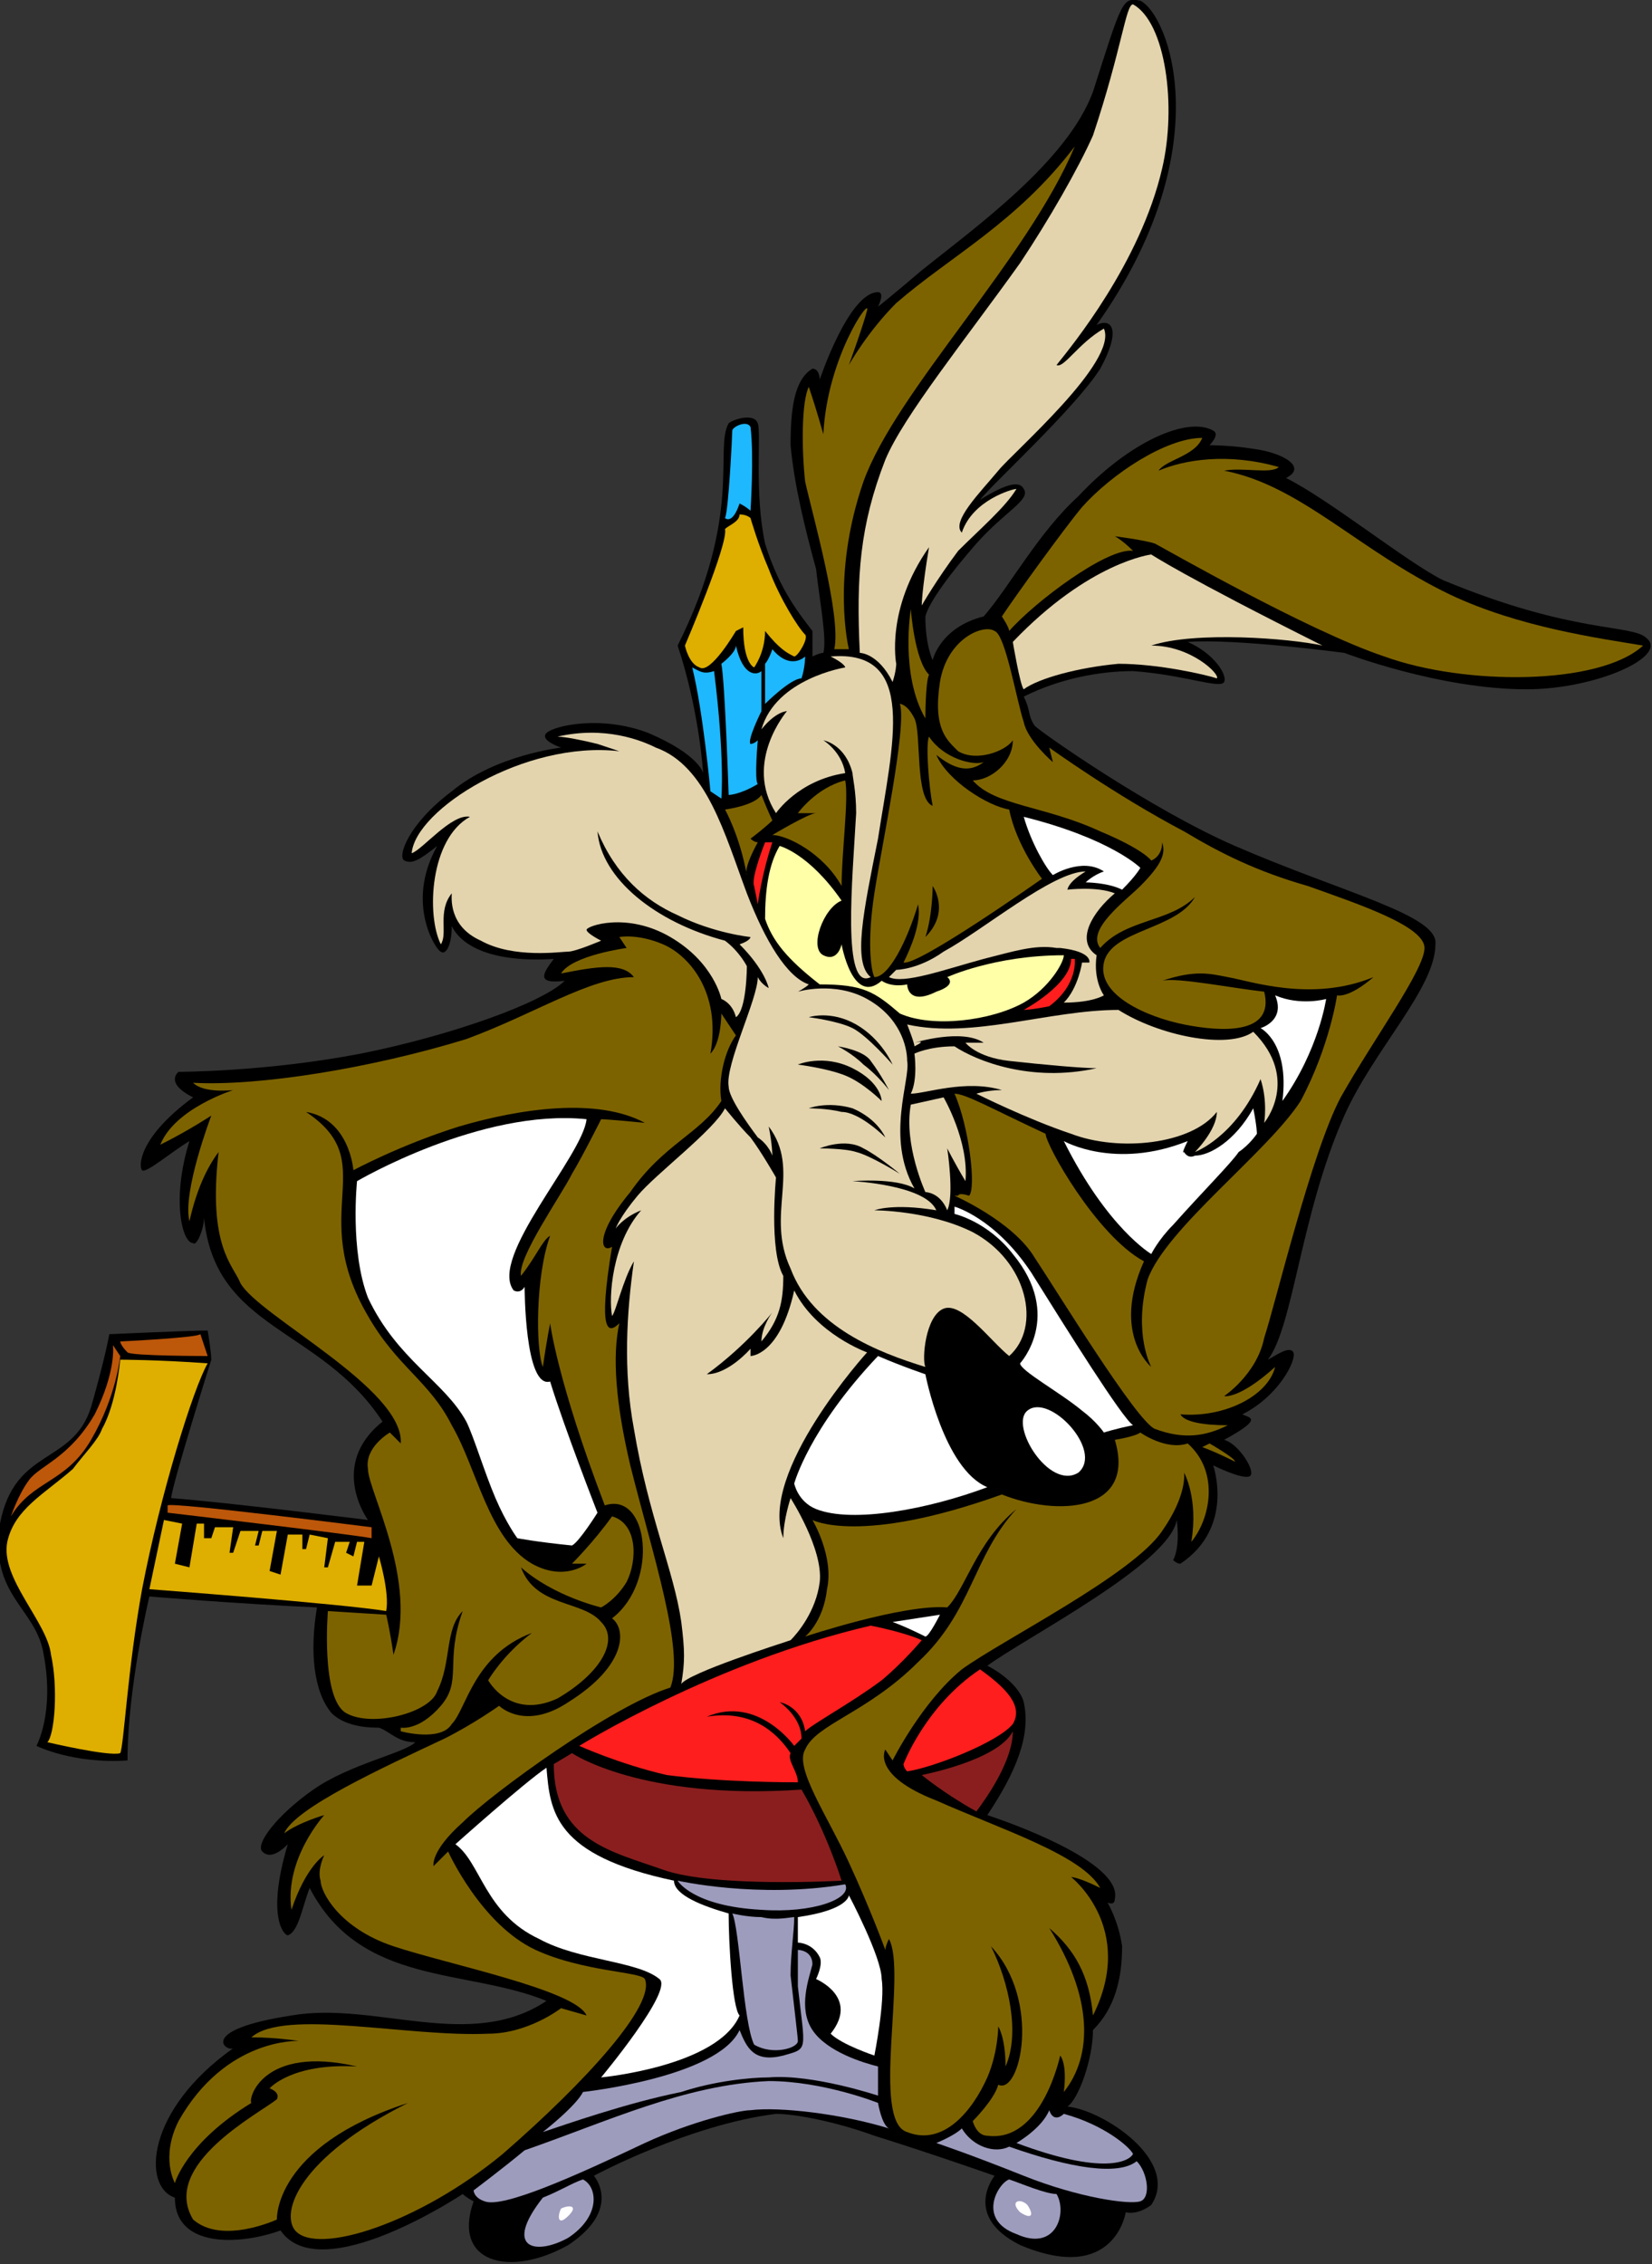 <?xml version="1.0" encoding="UTF-8" standalone="no"?>
<svg
   xmlns:dc="http://purl.org/dc/elements/1.1/"
   xmlns:cc="http://creativecommons.org/ns#"
   xmlns:rdf="http://www.w3.org/1999/02/22-rdf-syntax-ns#"
   xmlns:svg="http://www.w3.org/2000/svg"
   xmlns="http://www.w3.org/2000/svg"
   viewBox="0 0 453.333 621.333"
   height="621.333"
   width="453.333"
   xml:space="preserve"
   id="svg2"
   version="1.1"><rect x="0" y="0" width="453.333" height="621.333" fill="#333333" stroke="none"/><defs
     id="defs6" /><g
     transform="matrix(1.333,0,0,-1.333,0,621.333)"
     id="g10"><g
       transform="scale(0.1)"
       id="g12"><path
         id="path14"
         style="fill:#000000;fill-opacity:1;fill-rule:nonzero;stroke:none"
         d="m 1447.5,3069.73 c 0,0 -7.5,127.5 -52.5,262.5 135,270 75,405 105,457.5 7.5,7.5 52.5,22.5 60,0 7.5,-22.5 -7.5,-142.5 15,-247.5 30,-97.5 75,-150 97.5,-180 0,-37.5 0,-52.5 0,-52.5 0,0 15,7.5 22.5,7.5 7.5,30 -7.5,105 -15,172.5 -22.5,82.5 -45,172.5 -52.5,255 0,75 7.5,135 45,157.5 15,0 15,-22.5 15,-22.5 0,0 60,180 120,180 15,0 0,-30 0,-30 0,0 37.5,30 90,75 112.5,90 300,225 352.5,367.5 60,187.5 60,195 97.5,187.5 60,-30 165,-307.5 -90,-667.5 30,15 52.5,-7.5 7.5,-90 -52.5,-82.5 -225,-240 -247.5,-270 60,37.5 82.5,37.5 90,22.5 15,-22.5 -37.5,-45 -97.5,-112.5 -52.5,-60 -97.5,-120 -105,-150 0,-60 15,-90 15,-90 0,0 15,67.5 105,90 52.5,60 112.5,172.5 195,247.5 105,112.5 225,165 277.5,135 15,-7.5 -7.5,-30 -7.5,-30 0,0 45,0 90,-7.5 60,-7.5 112.5,-37.5 67.5,-60 90,-45 247.5,-172.5 322.5,-210 270,-112.5 390,-90 420,-120 45,-37.5 -105,-105 -247.5,-105 -180,0 -375,75 -375,75 0,0 -225,30 -322.5,22.5 52.5,-22.5 82.5,-67.5 75,-82.5 -7.5,-15 -82.5,15 -187.5,22.5 -67.5,0 -150,-15 -225,-52.5 15,-30 7.5,-37.5 22.5,-60 15,-15 240,-172.5 412.5,-247.5 225,-97.5 420,-142.5 412.5,-202.5 0,-90 -127.5,-217.5 -187.5,-352.5 -90,-202.5 -105,-435 -157.5,-502.5 15,7.5 45,30 52.5,15 7.5,-15 -30,-90 -105,-127.5 15,-7.5 45,-7.5 -37.5,-52.5 30,-7.5 67.5,-67.5 52.5,-75 -15,-7.5 -75,22.5 -75,22.5 0,0 45,-127.5 -67.5,-202.5 -7.5,0 -15,7.5 -15,7.5 0,0 15,22.5 7.5,82.5 -15,-90 -307.5,-240 -390,-300 30,-15 67.5,-45 75,-75 15,-67.5 -15,-142.5 -75,-232.5 90,-30 277.5,-105 262.5,-172.5 0,-15 -15,-7.5 -15,-7.5 0,0 22.5,-37.5 30,-90 0,-67.5 -15,-127.5 -60,-172.5 0,-60 -30,-142.5 -52.5,-157.5 75,-7.5 232.5,-112.5 172.5,-202.5 -30,-22.5 -52.5,-15 -52.5,-15 0,0 -22.5,-150 -217.5,-67.499 -120,60 -52.5,142.5 -52.5,142.5 0,0 -127.5,45 -247.5,82.5 -82.5,30 -165,45 -202.5,45 -180,-22.5 -375,-127.5 -375,-127.5 0,0 60,-67.5 -52.5,-142.5 -120,-67.5 -240,-37.5 -195,89.999 -15,7.5 -22.5,15 -22.5,15 0,0 -292.5,-195 -375,-74.999 -82.5,-30 -217.5,-37.5 -217.5,67.499 -67.5,22.5 -60,180 120,307.5 -15,-7.5 -75,37.5 120,67.5 172.5,30 367.5,-75 525,30 -165,67.5 -382.5,30 -487.5,232.5 -15,-37.5 -22.5,-90 -45,-97.5 -7.5,0 -45,37.5 0,187.5 -30,-30 -45,-22.5 -52.5,-15 -15,15 30,75 105,127.5 75,52.5 187.5,75 210,97.5 -37.5,0 -52.5,22.5 -75,30 -15,0 -67.5,0 -97.5,30 -37.5,45 -45,127.5 -30,217.5 -165,7.5 -345,22.5 -345,22.5 0,0 -45,-187.5 -45,-337.5 -112.5,-7.5 -187.5,30 -187.5,30 0,0 37.5,67.5 15,187.5 -15,97.5 -112.5,120 -90,270 30,157.5 150,120 187.5,240 30,105 37.5,150 37.5,150 0,0 165,7.5 202.5,7.5 7.5,-45 7.5,-60 7.5,-60 0,0 -82.5,-262.5 -82.5,-285 105,-7.5 405,-45 405,-45 0,0 -82.5,112.5 30,202.5 -127.5,195 -345,187.5 -367.5,420 0,-22.5 -15,-60 -22.5,-52.5 -22.5,0 -45,90 -7.5,210 -37.5,-22.5 -90,-67.5 -97.5,-60 -7.5,7.5 -7.5,67.5 105,150 -60,30 -30,52.5 -30,52.5 0,0 180,0 375,37.5 187.5,37.5 375,105 420,150 -60,-7.5 -45,15 -22.5,45 -120,-7.5 -187.5,22.5 -210,67.5 0,-45 -15,-60 -22.5,-52.5 -7.5,0 -75,97.5 -7.5,217.5 -37.5,-30 -52.5,-37.5 -67.5,-30 -15,7.5 7.5,75 97.5,142.5 90,75 225,90 225,90 0,0 -45,15 -30,30 15,15 112.5,37.5 210,0 105,-45 112.5,-82.5 112.5,-82.5" /><path
         id="path16"
         style="fill:#ffffff;fill-opacity:1;fill-rule:nonzero;stroke:none"
         d="m 735,2229.73 c 0,0 255,150 472.5,127.5 -7.5,-75 -202.5,-285 -150,-352.5 15,-7.5 22.5,7.5 22.5,7.5 0,0 0,-210 52.5,-195 30,-97.5 97.5,-270 97.5,-270 0,0 -37.5,-60 -52.5,-67.5 -75,7.5 -112.5,15 -112.5,15 0,0 -22.5,30 -45,82.5 -22.5,52.5 -45,127.5 -60,157.5 -45,82.5 -142.5,127.5 -202.5,255 -37.5,97.5 -22.5,240 -22.5,240" /><path
         id="path18"
         style="fill:#ffffff;fill-opacity:1;fill-rule:nonzero;stroke:none"
         d="m 1635,1607.23 c 0,0 30,112.5 172.5,262.5 52.5,-22.5 97.5,-37.5 97.5,-37.5 0,0 37.5,-195 127.5,-232.5 -120,-45 -277.5,-75 -352.5,-45 -37.5,15 -45,52.5 -45,52.5" /><path
         id="path20"
         style="fill:#ffffff;fill-opacity:1;fill-rule:nonzero;stroke:none"
         d="m 2100,1854.73 c 0,0 90,97.5 -15,225 -52.5,67.5 -120,82.5 -120,82.5 v 15 c 0,0 82.5,-22.5 157.5,-135 75,-120 187.5,-300 210,-315 -37.5,-7.5 -60,-15 -60,-15 0,0 -15,22.5 -45,45 -45,37.5 -127.5,82.5 -127.5,97.5" /><path
         id="path22"
         style="fill:#ffffff;fill-opacity:1;fill-rule:nonzero;stroke:none"
         d="m 2190,2312.23 c 0,0 105,-60 255,0 -15,-30 -7.5,-22.5 -7.5,-22.5 0,0 7.5,-15 22.5,-7.5 30,0 82.5,30 120,97.5 7.5,-37.5 7.5,-52.5 7.5,-52.5 0,0 -15,-22.5 -37.5,-37.5 -15,-22.5 -75,-82.5 -135,-150 -30,-30 -45,-60 -45,-60 0,0 -90,52.5 -180,232.5" /><path
         id="path24"
         style="fill:#ffffff;fill-opacity:1;fill-rule:nonzero;stroke:none"
         d="m 2595,2544.73 c 0,0 52.5,15 30,67.5 52.5,-22.5 105,-7.5 105,-7.5 0,0 -15,-105 -90,-210 15,120 -45,150 -45,150" /><path
         id="path26"
         style="fill:#ffffff;fill-opacity:1;fill-rule:nonzero;stroke:none"
         d="m 2167.5,2859.73 c 0,0 60,37.5 105,7.5 -22.5,-7.5 -37.5,-22.5 -37.5,-22.5 0,0 45,0 75,-15 30,30 37.5,45 37.5,45 0,0 -60,60 -240,105 15,-52.5 45,-105 60,-120" /><path
         id="path28"
         style="fill:#ffffff;fill-opacity:1;fill-rule:nonzero;stroke:none"
         d="m 937.5,864.73 c 0,0 142.5,127.5 187.5,157.5 7.5,-90 15,-180 262.5,-232.5 0,-30 60,-52.5 112.5,-67.5 0,-60 7.5,-195 22.5,-210 -45,-105 -285,-127.5 -285,-127.5 0,0 150,180 120,202.5 -45,37.5 -165,37.5 -247.5,82.5 -112.5,52.5 -120,157.5 -172.5,195" /><path
         id="path30"
         style="fill:#ffffff;fill-opacity:1;fill-rule:nonzero;stroke:none"
         d="m 1642.5,714.73 v -52.5 c 0,0 30,0 45,-30 7.5,-15 -7.5,-45 -7.5,-45 0,0 90,-37.5 30,-112.5 22.5,-22.5 90,-45 90,-45 0,0 22.5,112.5 15,157.5 0,45 -67.5,172.5 -67.5,172.5 0,0 0,-30 -105,-45" /><path
         id="path32"
         style="fill:#ffffff;fill-opacity:1;fill-rule:nonzero;stroke:none"
         d="m 1837.5,1322.23 97.5,15 c 0,0 -22.5,-45 -30,-45 -45,22.5 -67.5,30 -67.5,30" /><path
         id="path34"
         style="fill:#7d6300;fill-opacity:1;fill-rule:nonzero;stroke:none"
         d="m 1717.5,3324.73 h 15 c 7.5,0 15,0 15,0 0,0 -37.5,150 30,345 67.5,187.5 337.5,457.5 435,690 -120,-157.5 -255,-225 -367.5,-322.5 -60,-60 -97.5,-127.5 -97.5,-127.5 0,0 30,82.5 37.5,112.5 7.5,30 -82.5,-97.5 -90,-255 -15,52.5 -22.5,75 -30,97.5 -15,-30 -15,-127.5 -7.5,-195 15,-67.5 75,-277.5 60,-345" /><path
         id="path36"
         style="fill:#7d6300;fill-opacity:1;fill-rule:nonzero;stroke:none"
         d="m 2062.5,3392.23 c 0,0 15,-22.5 15,-30 52.5,60 202.5,172.5 255,165 -22.5,22.5 -37.5,30 -37.5,30 0,0 60,-7.5 82.5,-15 15,-7.5 315,-180 472.5,-232.5 165,-60 442.5,-60 532.5,22.5 -90,15 -255,37.5 -397.5,105 -187.5,90 -307.5,225 -465,255 37.5,7.5 97.5,-7.5 112.5,7.5 -105,30 -195,15 -247.5,-7.5 15,22.5 75,30 90,67.5 -75,0 -187.5,-75 -247.5,-142.5 -37.5,-45 -135,-180 -165,-225" /><path
         id="path38"
         style="fill:#7d6300;fill-opacity:1;fill-rule:nonzero;stroke:none"
         d="m 1905,3182.23 c 0,0 0,75 7.5,90 -30,30 -37.5,135 -37.5,135 0,0 -22.5,-135 30,-225" /><path
         id="path40"
         style="fill:#7d6300;fill-opacity:1;fill-rule:nonzero;stroke:none"
         d="m 1492.5,2994.73 c 0,0 60,7.5 75,30 15,-37.5 22.5,-52.5 22.5,-52.5 0,0 -15,-15 -45,-37.5 7.5,-7.5 15,-7.5 15,-7.5 0,0 -30,-52.5 -22.5,-67.5 -15,82.5 -45,135 -45,135" /><path
         id="path42"
         style="fill:#7d6300;fill-opacity:1;fill-rule:nonzero;stroke:none"
         d="m 1590,2942.23 c 0,0 75,45 90,45 -22.5,0 -37.5,0 -37.5,0 0,0 37.5,52.5 97.5,67.5 7.5,-37.5 -7.5,-150 -7.5,-217.5 -37.5,67.5 -112.5,105 -142.5,105" /><path
         id="path44"
         style="fill:#7d6300;fill-opacity:1;fill-rule:nonzero;stroke:none"
         d="m 1852.5,3212.23 c 0,0 15,0 30,-30 15,-30 0,-165 37.5,-180 -7.5,37.5 -15,127.5 -7.5,142.5 30,-45 90,-60 112.5,-52.5 -30,-22.5 -60,-15 -97.5,15 22.5,-52.5 105,-105 150,-112.5 15,-75 67.5,-142.5 67.5,-142.5 0,0 -255,-180 -285,-172.5 15,30 37.5,82.5 30,120 -22.5,-75 -60,-150 -90,-150 -7.5,15 -15,75 0,172.5 15,97.5 67.5,345 52.5,390" /><path
         id="path46"
         style="fill:#000000;fill-opacity:1;fill-rule:nonzero;stroke:none"
         d="m 1920,2837.23 c 0,0 0,-60 -15,-105 52.5,52.5 15,105 15,105" /><path
         id="path48"
         style="fill:#7d6300;fill-opacity:1;fill-rule:nonzero;stroke:none"
         d="m 1972.5,3114.73 c 37.5,-22.5 97.5,0 112.5,22.5 0,-45 -45,-82.5 -82.5,-82.5 45,-52.5 150,-52.5 262.5,-105 90,-37.5 105,-60 105,-60 0,0 22.5,7.5 22.5,37.5 7.5,-22.5 0,-45 -45,-90 -30,-30 -112.5,-90 -82.5,-127.5 52.5,60 142.5,52.5 195,105 -37.5,-67.5 -172.5,-67.5 -187.5,-135 -15,-67.5 90,-112.5 165,-127.5 75,-15 187.5,-22.5 165,67.5 -67.5,7.5 -180,30 -210,22.5 67.5,22.5 97.5,15 135,7.5 45,-7.5 172.5,-52.5 300,0 -52.5,-45 -75,-37.5 -75,-37.5 0,0 -15,-105 -75,-217.5 -67.5,-105 -277.5,-262.5 -315,-367.5 -30,-112.5 7.5,-180 7.5,-180 0,0 -82.5,67.5 -15,217.5 -97.5,52.5 -202.5,240 -202.5,262.5 -112.5,52.5 -165,82.5 -187.5,82.5 30,-67.5 45,-195 30,-210 -22.5,7.5 -22.5,0 -22.5,0 h -7.5 c 0,0 120,-52.5 165,-127.5 45,-67.5 210,-337.5 247.5,-352.5 60,-22.5 105,-15 150,7.5 -52.5,0 -90,7.5 -97.5,22.5 90,-7.5 180,37.5 195,97.5 -75,-67.5 -105,-60 -105,-60 0,0 67.5,45 82.5,120 22.5,67.5 97.5,382.5 157.5,495 67.5,120 172.5,262.5 172.5,307.5 0,45 -135,90 -240,127.5 -105,30 -180,67.5 -255,112.5 -142.5,75 -277.5,172.5 -277.5,172.5 l 7.5,-30 c 0,0 -52.5,45 -60,82.5 -15,45 -37.5,180 -60,187.5 -22.5,15 -97.5,-15 -112.5,-105 -15,-97.5 15,-120 37.5,-142.5" /><path
         id="path50"
         style="fill:#7d6300;fill-opacity:1;fill-rule:nonzero;stroke:none"
         d="m 1672.5,1532.23 c 0,0 97.5,-52.5 390,52.5 112.5,-45 277.5,-37.5 232.5,112.5 45,7.5 52.5,15 52.5,15 0,0 52.5,-37.5 97.5,-22.5 67.5,-60 45,-157.5 7.5,-202.5 15,90 -15,142.5 -15,142.5 0,0 7.5,-45 -45,-120 -60,-90 -330,-225 -412.5,-285 -82.5,-67.5 -142.5,-187.5 -142.5,-187.5 l -15,22.5 c 0,0 -30,-52.5 105,-105 135,-60 300,-112.5 337.5,-180 -45,22.5 -60,22.5 -60,22.5 0,0 135,-105 45,-285 -7.5,82.5 -37.5,135 -90,180 90,-142.5 90,-262.5 30,-337.5 7.5,60 -7.5,75 -7.5,75 0,0 -37.5,-180 -150,-165 -22.5,0 -30,30 -30,30 0,0 45,45 52.5,75 45,-22.5 90,172.5 -15,285 37.5,-75 60,-180 30,-247.5 0,60 -15,82.5 -15,82.5 0,0 0,-52.5 -22.5,-105 -30,-67.5 -90,-142.5 -165,-112.5 -75,22.5 0,330 -37.5,397.5 -7.5,-15 -7.5,-22.5 -7.5,-22.5 0,0 -30,82.5 -75,180 -45,97.5 -112.5,195 -90,232.5 22.5,52.5 127.5,75 232.5,180 112.5,105 112.5,217.5 202.5,315 -82.5,-67.5 -105,-165 -142.5,-202.5 -90,7.5 -292.5,-60 -292.5,-60 0,0 37.5,30 45,97.5 15,67.5 -30,142.5 -30,142.5" /><path
         id="path52"
         style="fill:#7d6300;fill-opacity:1;fill-rule:nonzero;stroke:none"
         d="m 2475,1682.23 15,7.5 c 0,0 52.5,-30 52.5,-37.5 -45,22.5 -67.5,30 -67.5,30" /><path
         id="path54"
         style="fill:#7d6300;fill-opacity:1;fill-rule:nonzero;stroke:none"
         d="m 825,1097.23 c 0,0 82.5,-22.5 105,15 30,30 45,142.5 165,187.5 -60,-45 -90,-97.5 -90,-97.5 0,0 45,-82.5 142.5,-37.5 90,52.5 127.5,120 90,157.5 -37.5,45 -135,30 -165,112.5 67.5,-60 165,-82.5 165,-82.5 0,0 30,15 52.5,52.5 22.5,45 22.5,120 -30,135 -37.5,-52.5 -82.5,-97.5 -82.5,-97.5 h 30 c 0,0 -45,-37.5 -112.5,0 -90,52.5 -112.5,195 -165,285 -45,90 -112.5,120 -172.5,225 -127.5,217.5 30,315 -127.5,420 90,-15 97.5,-120 97.5,-120 0,0 97.5,52.5 217.5,90 127.5,37.5 285,60 382.5,7.5 -75,7.5 -90,7.5 -90,7.5 0,0 -37.5,-75 -60,-112.5 -22.5,-45 -112.5,-172.5 -105,-210 30,37.5 45,75 60,82.5 -30,-82.5 -30,-232.5 -15,-270 7.5,52.5 15,90 15,90 0,0 15,-120 112.5,-375 90,30 112.5,-157.5 15,-232.5 30,-22.5 30,-97.5 -90,-172.5 -90,-60 -142.5,-7.5 -142.5,-7.5 0,0 -52.5,-37.5 -112.5,-67.5 -127.5,-60 -307.5,-142.5 -330,-195 30,22.5 82.5,37.5 82.5,37.5 0,0 -82.5,-90 -67.5,-195 30,90 67.5,112.5 67.5,112.5 0,0 -15,-30 -7.5,-52.5 0,-22.5 37.5,-97.5 150,-135 112.5,-37.5 375,-90 397.5,-142.5 -52.5,15 -52.5,15 -52.5,15 0,0 -67.5,-52.5 -150,-52.5 -165,-7.5 -420,52.5 -487.5,-7.5 52.5,0 97.5,-7.5 97.5,-7.5 0,0 -150,7.5 -247.5,-165 -37.5,-75 -7.5,-127.5 -7.5,-127.5 0,0 22.5,82.5 157.5,165 -7.5,7.5 22.5,120 217.5,75 -135,7.5 -180,-45 -180,-45 0,0 22.5,-7.5 15,-22.5 -37.5,-30 -240,-135 -172.5,-247.5 60,-52.5 172.5,0 172.5,0 0,0 -7.5,150 270,240 -225,-112.5 -262.5,-225 -232.5,-262.5 45,-52.5 255,15 427.5,157.5 172.5,150 315,307.5 292.5,360 -7.5,15 -127.5,15 -225,60 -112.5,52.5 -180,202.5 -180,202.5 l -30,-30 c 0,0 -7.5,30 60,90 60,60 307.5,240 427.5,277.5 30,75 -37.5,277.5 -82.5,457.5 -30,127.5 -37.5,225 -22.5,292.5 -22.5,-22.5 -45,-22.5 -15,157.5 -22.5,-15 -37.5,22.5 37.5,112.5 67.5,97.5 142.5,120 187.5,187.5 -7.5,45 7.5,105 30,135 -15,22.5 -30,45 -30,45 0,0 0,-60 -22.5,-82.5 22.5,127.5 -45,202.5 -97.5,225 -52.5,22.5 -90,15 -90,15 l 15,-22.5 c 0,0 -112.5,-15 -135,-52.5 75,15 127.5,22.5 150,-7.5 -90,0 -202.5,-75 -345,-127.5 -195,-60 -427.5,-97.5 -562.5,-90 22.5,-22.5 82.5,-15 82.5,-15 0,0 -120,-37.5 -150,-112.5 60,30 105,60 105,60 0,0 -60,-157.5 -45,-217.5 15,67.5 37.5,112.5 60,142.5 -22.5,-195 30,-232.5 45,-270 37.5,-67.5 337.5,-217.5 330,-330 -15,15 -22.5,22.5 -22.5,22.5 0,0 -52.5,-30 -45,-75 0,-45 105,-232.5 52.5,-382.5 -7.5,52.5 -15,82.5 -15,82.5 l -120,7.5 c 0,0 -15,-180 37.5,-210 52.5,-30 172.5,0 187.5,45 30,60 15,127.5 52.5,165 -37.5,-105 0,-142.5 -45,-195 -45,-52.5 -82.5,-45 -82.5,-45 v -7.5" /><path
         id="path56"
         style="fill:#e3d4ae;fill-opacity:1;fill-rule:nonzero;stroke:none"
         d="m 1597.5,2987.23 c 0,0 45,67.5 142.5,82.5 -7.5,45 -45,67.5 -45,67.5 0,0 45,-7.5 60,-67.5 0,-7.5 7.5,-37.5 7.5,-82.5 -7.5,-135 -30,-367.5 30,-337.5 -37.5,30 -15,135 15,285 30,195 82.5,390 -97.5,375 30,-15 30,-22.5 30,-22.5 0,0 -142.5,-22.5 -172.5,-127.5 30,37.5 52.5,37.5 52.5,37.5 0,0 -90,-105 -22.5,-210" /><path
         id="path58"
         style="fill:#e3d4ae;fill-opacity:1;fill-rule:nonzero;stroke:none"
         d="m 1830,2649.73 15,15 c 0,0 45,0 97.5,37.5 82.5,45 225,165 292.5,165 -37.5,-22.5 -37.5,-37.5 -37.5,-37.5 0,0 60,7.5 97.5,-7.5 -45,-37.5 -82.5,-97.5 -37.5,-127.5 -7.5,-52.5 15,-82.5 15,-82.5 0,0 -22.5,-15 -82.5,-15 30,30 37.5,82.5 37.5,82.5 h 15 c 0,0 7.5,22.5 -60,30 0,0 0,0 -7.5,0 -45,7.5 -90,-7.5 -150,-22.5 -82.5,-22.5 -165,-52.5 -195,-37.5" /><path
         id="path60"
         style="fill:#e3d4ae;fill-opacity:1;fill-rule:nonzero;stroke:none"
         d="m 1275,3114.73 c 0,0 -22.5,7.5 -45,15 -30,7.5 -67.5,15 -82.5,15 97.5,22.5 172.5,-7.5 202.5,-22.5 105,-37.5 142.5,-180 187.5,-300 37.5,-97.5 82.5,-172.5 127.5,-187.5 -7.5,-7.5 -22.5,-15 -22.5,-15 0,0 75,22.5 142.5,-15 67.5,-37.5 82.5,-97.5 82.5,-127.5 7.5,-37.5 -45,-157.5 15,-262.5 -37.5,22.5 -127.5,15 -127.5,15 0,0 150,-7.5 172.5,-60 -90,15 -127.5,0 -127.5,0 0,0 112.5,0 202.5,-45 112.5,-60 142.5,-195 75,-255 -37.5,30 -97.5,112.5 -135,97.5 -37.5,-15 -45,-105 -37.5,-120 -97.5,30 -232.5,82.5 -277.5,202.5 -52.5,112.5 22.5,202.5 -45,292.5 7.5,-37.5 7.5,-60 7.5,-60 0,0 -7.5,22.5 -30,37.5 -22.5,30 -60,82.5 -60,105 -7.5,45 60,180 60,225 7.5,-15 22.5,-22.5 22.5,-22.5 0,0 -7.5,37.5 -60,90 22.5,7.5 22.5,15 22.5,15 0,0 -75,7.5 -150,45 -67.5,30 -127.5,82.5 -165,172.5 7.5,-97.5 120,-187.5 262.5,-225 30,-22.5 45,-52.5 45,-52.5 0,0 0,-90 -22.5,-105 -7.5,30 -30,37.5 -30,37.5 0,0 -15,75 -105,127.5 -90,52.5 -172.5,22.5 -172.5,15 0,-7.5 30,-22.5 30,-22.5 0,0 -52.5,-22.5 -67.5,-22.5 -15,0 -112.5,-15 -180,22.5 -67.5,30 -60,90 -60,97.5 -30,-37.5 -7.5,-82.5 -22.5,-105 -30,60 -22.5,217.5 60,262.5 -37.5,7.5 -97.5,-67.5 -120,-75 7.5,90 232.5,232.5 427.5,210" /><path
         id="path62"
         style="fill:#e3d4ae;fill-opacity:1;fill-rule:nonzero;stroke:none"
         d="m 1867.5,2552.23 c 0,0 15,-37.5 15,-45 30,15 0,7.5 0,7.5 0,0 97.5,30 142.5,0 -22.5,0 -37.5,0 -37.5,0 0,0 22.5,-30 90,-37.5 67.5,-7.5 150,-15 180,-15 -135,-30 -247.5,15 -292.5,45 -52.5,0 -82.5,-15 -82.5,-15 0,0 7.5,-52.5 -7.5,-82.5 30,0 112.5,30 187.5,7.5 -30,0 -52.5,-7.5 -52.5,-7.5 0,0 105,-52.5 195,-82.5 97.5,-37.5 247.5,-22.5 300,45 0,-37.5 -45,-82.5 -45,-82.5 0,0 82.5,30 135,150 15,-45 7.5,-90 7.5,-90 0,0 75,90 -22.5,187.5 -52.5,-37.5 -195,-7.5 -277.5,45 -142.5,0 -300,-60 -435,-30" /><path
         id="path64"
         style="fill:#e3d4ae;fill-opacity:1;fill-rule:nonzero;stroke:none"
         d="m 1875,2387.23 67.5,15 c 0,0 52.5,-90 45,-172.5 -22.5,37.5 -37.5,67.5 -37.5,67.5 0,0 15,-97.5 0,-127.5 -15,37.5 -45,37.5 -45,37.5 0,0 -45,97.5 -30,180" /><path
         id="path66"
         style="fill:#e3d4ae;fill-opacity:1;fill-rule:nonzero;stroke:none"
         d="m 1492.5,2379.73 c 0,0 30,-37.5 52.5,-60 22.5,-30 52.5,-82.5 52.5,-82.5 0,0 -15,-150 15,-202.5 0,-52.5 -7.5,-90 -45,-135 0,30 22.5,60 22.5,60 0,0 -52.5,-67.5 -135,-127.5 45,0 90,52.5 90,52.5 v -15 c 0,0 60,0 90,135 45,-90 150,-127.5 150,-127.5 0,0 -225,-247.5 -172.5,-382.5 0,37.5 15,82.5 15,82.5 0,0 67.5,-105 60,-172.5 -7.5,-60 -45,-105 -60,-120 -22.5,-7.5 -210,-67.5 -225,-90 7.5,45 7.5,67.5 0,127.5 -15,105 -67.5,217.5 -97.5,397.5 -22.5,120 -15,240 0,345 -22.5,-37.5 -37.5,-105 -45,-112.5 -7.5,37.5 0,150 60,217.5 -37.5,-15 -52.5,-37.5 -52.5,-37.5 0,0 7.5,22.5 45,67.5 37.5,45 157.5,135 180,180" /><path
         id="path68"
         style="fill:#000000;fill-opacity:1;fill-rule:nonzero;stroke:none"
         d="m 1687.5,2297.23 c 0,0 52.5,22.5 90,0 30,-15 75,-52.5 75,-52.5 0,0 -60,37.5 -90,45 -22.5,7.5 -75,7.5 -75,7.5" /><path
         id="path70"
         style="fill:#000000;fill-opacity:1;fill-rule:nonzero;stroke:none"
         d="m 1665,2379.73 c 0,0 37.5,15 90,0 52.5,-22.5 67.5,-60 67.5,-60 0,0 -52.5,52.5 -90,52.5 -30,7.5 -67.5,7.5 -67.5,7.5" /><path
         id="path72"
         style="fill:#000000;fill-opacity:1;fill-rule:nonzero;stroke:none"
         d="m 1642.5,2469.73 c 0,0 52.5,22.5 112.5,-7.5 60,-30 60,-67.5 60,-67.5 0,0 -37.5,37.5 -75,52.5 -37.5,15 -97.5,22.5 -97.5,22.5" /><path
         id="path74"
         style="fill:#000000;fill-opacity:1;fill-rule:nonzero;stroke:none"
         d="m 1725,2507.23 c 0,0 52.5,-7.5 67.5,-30 22.5,-30 37.5,-60 37.5,-60 0,0 -22.5,30 -52.5,52.5 -22.5,22.5 -52.5,37.5 -52.5,37.5" /><path
         id="path76"
         style="fill:#000000;fill-opacity:1;fill-rule:nonzero;stroke:none"
         d="m 1665,2567.23 c 0,0 45,15 97.5,-15 52.5,-30 75,-82.5 75,-82.5 0,0 -52.5,60 -82.5,75 -30,15 -90,22.5 -90,22.5" /><path
         id="path78"
         style="fill:#e3d4ae;fill-opacity:1;fill-rule:nonzero;stroke:none"
         d="m 1770,3317.23 c 0,0 37.5,0 67.5,-60 7.5,22.5 7.5,37.5 7.5,37.5 0,0 -22.5,112.5 67.5,240 -15,-90 -15,-120 -15,-120 0,0 30,52.5 75,112.5 45,45 97.5,90 120,127.5 -7.5,0 -90,-22.5 -112.5,-90 -22.5,22.5 37.5,82.5 75,127.5 30,37.5 247.5,225 217.5,292.5 -52.5,-30 -82.5,-82.5 -97.5,-75 30,37.5 172.5,210 217.5,405 30,127.5 7.5,300 -60,337.5 -15,0 -22.5,-90 -82.5,-270 -30,-67.5 -90,-172.5 -150,-262.5 -112.5,-157.5 -240,-315 -277.5,-405 -52.5,-135 -60,-240 -52.5,-397.5" /><path
         id="path80"
         style="fill:#e3d4ae;fill-opacity:1;fill-rule:nonzero;stroke:none"
         d="m 2085,3339.73 c 0,0 15,-90 22.5,-97.5 30,22.5 112.5,45 195,52.5 82.5,0 180,-22.5 202.5,-30 7.5,7.5 -52.5,67.5 -135,67.5 90,30 285,15 352.5,0 -285,142.5 -352.5,187.5 -352.5,187.5 0,0 -127.5,-15 -285,-180" /><path
         id="path82"
         style="fill:#ffffa8;fill-opacity:1;fill-rule:nonzero;stroke:none"
         d="m 1605,2919.73 c 0,0 60,-15 127.5,-112.5 -37.5,-15 -67.5,-97.5 -37.5,-112.5 30,-15 37.5,22.5 37.5,22.5 0,0 22.5,-127.5 82.5,-75 22.5,-15 52.5,-7.5 52.5,-7.5 0,0 0,-45 60,-15 45,15 22.5,30 22.5,30 0,0 97.5,45 240,45 0,-15 -30,-67.5 -82.5,-97.5 -67.5,-37.5 -187.5,-52.5 -255,-22.5 -52.5,45 -75,60 -165,60 -67.5,52.5 -97.5,90 -112.5,135 0,60 7.5,112.5 30,150" /><path
         id="path84"
         style="fill:#ff1e1e;fill-opacity:1;fill-rule:nonzero;stroke:none"
         d="m 1552.5,2837.23 7.5,-37.5 c 0,0 7.5,60 30,127.5 -15,0 -15,0 -15,0 0,0 -30,-75 -22.5,-90" /><path
         id="path86"
         style="fill:#ff1e1e;fill-opacity:1;fill-rule:nonzero;stroke:none"
         d="m 2205,2687.23 h 7.5 c 0,0 7.5,-52.5 -52.5,-97.5 -37.5,-7.5 -52.5,-7.5 -52.5,-7.5 0,0 97.5,52.5 97.5,105" /><path
         id="path88"
         style="fill:#ff1e1e;fill-opacity:1;fill-rule:nonzero;stroke:none"
         d="m 1192.5,1067.23 c 0,0 277.5,172.5 600,247.5 75,-15 105,-30 105,-30 0,0 -37.5,-45 -82.5,-82.5 -60,-45 -142.5,-90 -157.5,-105 -7.5,52.5 -52.5,60 -52.5,60 0,0 45,-30 45,-75 -15,-15 -15,-15 -15,-15 0,0 -75,105 -180,60 90,15 142.5,-30 172.5,-75 -7.5,-15 15,-37.5 15,-60 -15,0 -157.5,0 -270,15 -97.5,22.5 -180,60 -180,60" /><path
         id="path90"
         style="fill:#ff1e1e;fill-opacity:1;fill-rule:nonzero;stroke:none"
         d="m 1860,1029.73 c 0,0 45,120 157.5,195 52.5,-37.5 90,-75 67.5,-112.5 -30,-37.5 -165,-90 -217.5,-97.5 -7.5,7.5 -7.5,15 -7.5,15" /><path
         id="path92"
         style="fill:#1eb8ff;fill-opacity:1;fill-rule:nonzero;stroke:none"
         d="m 1462.5,3032.23 22.5,-15 c 0,0 7.5,82.5 -15,262.5 -22.5,-7.5 -30,0 -45,7.5 22.5,-90 37.5,-255 37.5,-255" /><path
         id="path94"
         style="fill:#1eb8ff;fill-opacity:1;fill-rule:nonzero;stroke:none"
         d="m 1485,3294.73 c 0,0 30,22.5 30,37.5 15,-67.5 45,-60 52.5,-52.5 0,-52.5 0,-82.5 0,-82.5 0,0 -30,-60 -22.5,-67.5 7.5,0 15,7.5 15,7.5 0,0 -7.5,-82.5 0,-90 -37.5,-22.5 -60,-22.5 -60,-22.5 0,0 -7.5,232.5 -15,270" /><path
         id="path96"
         style="fill:#1eb8ff;fill-opacity:1;fill-rule:nonzero;stroke:none"
         d="m 1575,3212.23 c 0,0 52.5,52.5 75,52.5 7.5,22.5 7.5,45 7.5,45 0,0 -30,-30 -67.5,15 -7.5,-22.5 -15,-30 -15,-30 v -82.5" /><path
         id="path98"
         style="fill:#1eb8ff;fill-opacity:1;fill-rule:nonzero;stroke:none"
         d="m 1492.5,3594.73 c 0,0 15,-15 30,30 15,-7.5 22.5,-15 22.5,-15 0,0 7.5,112.5 0,172.5 -7.5,15 -37.5,0 -37.5,-7.5 0,-7.5 -7.5,-165 -15,-180" /><path
         id="path100"
         style="fill:#deae00;fill-opacity:1;fill-rule:nonzero;stroke:none"
         d="m 1410,3332.23 c 0,0 90,210 82.5,240 7.5,7.5 30,15 30,30 15,0 22.5,-7.5 22.5,-7.5 0,0 15,-52.5 37.5,-105 22.5,-60 60,-120 75,-135 7.5,-7.5 -15,-45 -22.5,-45 -15,7.5 -30,15 -60,52.5 0,-45 -22.5,-75 -22.5,-75 0,0 -22.5,7.5 -22.5,82.5 -15,-7.5 -15,-7.5 -15,-7.5 0,0 -52.5,-90 -75,-75 -22.5,7.5 -30,45 -30,45" /><path
         id="path102"
         style="fill:#deae00;fill-opacity:1;fill-rule:nonzero;stroke:none"
         d="m 97.5,1074.73 c 0,0 127.5,-30 150,-22.5 7.5,15 15,172.5 45,337.5 37.5,195 105,412.5 135,465 -105,7.5 -180,7.5 -180,7.5 0,0 -7.5,-90 -37.5,-142.5 -7.5,-22.5 -37.5,-52.5 -60,-82.5 -60,-52.5 -120,-82.5 -135,-150 -15,-75 82.5,-165 90,-232.5 15,-67.5 7.5,-165 -7.5,-180" /><path
         id="path104"
         style="fill:#deae00;fill-opacity:1;fill-rule:nonzero;stroke:none"
         d="m 337.5,1532.23 37.5,-7.5 -15,-82.5 30,-7.5 15,90 h 15 v -30 h 15 l 7.5,22.5 H 480 l -7.5,-52.5 h 7.5 l 15,45 h 37.5 l -7.5,-30 h 7.5 l 7.5,30 h 30 l -15,-82.5 22.5,-7.5 15,82.5 h 30 v -30 h 7.5 l 7.5,30 37.5,-7.5 -7.5,-60 h 7.5 l 15,52.5 h 30 l -7.5,-22.5 15,-7.5 7.5,30 h 15 l -15,-90 h 30 l 15,60 c 0,0 22.5,-75 15,-112.5 -90,15 -487.5,45 -487.5,45 l 30,142.5" /><path
         id="path106"
         style="fill:#bd570a;fill-opacity:1;fill-rule:nonzero;stroke:none"
         d="m 22.5,1539.73 c 0,0 15,45 37.5,75 22.5,30 82.5,45 135,135 45,90 37.5,142.5 37.5,142.5 l 15,-22.5 c 0,0 -7.5,-82.5 -60,-172.5 -52.5,-90 -120,-82.5 -165,-157.5" /><path
         id="path108"
         style="fill:#bd570a;fill-opacity:1;fill-rule:nonzero;stroke:none"
         d="m 247.5,1899.73 c 0,0 157.5,7.5 165,15 7.5,-22.5 15,-45 15,-45 0,0 -157.5,0 -165,7.5 -15,15 -15,22.5 -15,22.5" /><path
         id="path110"
         style="fill:#bd570a;fill-opacity:1;fill-rule:nonzero;stroke:none"
         d="m 345,1562.23 v -15 c 0,0 382.5,-45 420,-52.5 0,22.5 0,22.5 0,22.5 0,0 -412.5,52.5 -420,45" /><path
         id="path112"
         style="fill:#8a1e1e;fill-opacity:1;fill-rule:nonzero;stroke:none"
         d="m 1140,1029.73 37.5,22.5 c 0,0 142.5,-97.5 472.5,-75 52.5,-90 82.5,-187.5 82.5,-187.5 0,0 -262.5,-15 -367.5,22.5 -105,37.5 -225,60 -225,217.5" /><path
         id="path114"
         style="fill:#8a1e1e;fill-opacity:1;fill-rule:nonzero;stroke:none"
         d="m 1897.5,1007.23 c 0,0 157.5,30 187.5,90 0,-60 -52.5,-135 -75,-165 -67.5,37.5 -112.5,75 -112.5,75" /><path
         id="path116"
         style="fill:#9e9cbd;fill-opacity:1;fill-rule:nonzero;stroke:none"
         d="m 1395,789.73 c 0,0 165,-37.5 345,-7.5 15,-30 -67.5,-60 -172.5,-52.5 -142.5,7.5 -172.5,60 -172.5,60" /><path
         id="path118"
         style="fill:#9e9cbd;fill-opacity:1;fill-rule:nonzero;stroke:none"
         d="m 1507.5,722.23 c 0,0 30,-7.5 60,-7.5 30,-7.5 60,0 67.5,0 0,-30 -7.5,-75 -7.5,-120 7.5,-67.5 15,-127.5 15,-135 0,-15 -52.5,-30 -90,-7.5 -22.5,45 -30,240 -45,270" /><path
         id="path120"
         style="fill:#9e9cbd;fill-opacity:1;fill-rule:nonzero;stroke:none"
         d="m 1642.5,647.23 c 0,0 30,0 30,-30 -7.5,-30 -30,-90 0,-135 30,-45 105,-67.5 135,-75 0,-30 0,-60 0,-60 0,0 -135,45 -225,37.5 -37.5,0 -112.5,-7.5 -180,-30 -112.5,-22.5 -240,-67.5 -285,-82.5 75,60 82.5,82.5 82.5,82.5 0,0 277.5,30 322.5,127.5 15,-37.5 30,-67.5 90,-52.5 52.5,15 45,7.5 30,142.5 0,15 0,45 0,75" /><path
         id="path122"
         style="fill:#9e9cbd;fill-opacity:1;fill-rule:nonzero;stroke:none"
         d="m 1117.5,137.23 c 37.5,15 60,30 82.5,37.5 30,-15 37.5,-74.999 -30,-119.999 -67.5,-37.5 -135,-22.5 -52.5,82.499" /><path
         id="path124"
         style="fill:#9e9cbd;fill-opacity:1;fill-rule:nonzero;stroke:none"
         d="m 2077.5,174.73 c 22.5,-7.5 75,-30 97.5,-30 22.5,-37.5 0,-119.999 -82.5,-82.499 -82.5,30 -37.5,104.999 -15,112.499" /><path
         id="path126"
         style="fill:#9e9cbd;fill-opacity:1;fill-rule:nonzero;stroke:none"
         d="m 975,152.23 c 0,0 60,45 105,82.5 172.5,60 330,135 502.5,142.5 112.5,0 225,-45 225,-45 0,0 7.5,-45 22.5,-52.5 -97.5,30 -225,45 -285,37.5 -22.5,0 -120,-22.5 -217.5,-67.5 -142.5,-67.5 -292.5,-135 -330,-120 -22.5,7.5 -22.5,22.5 -22.5,22.5" /><path
         id="path128"
         style="fill:#9e9cbd;fill-opacity:1;fill-rule:nonzero;stroke:none"
         d="m 2092.5,249.73 c 0,0 52.5,30 67.5,67.5 7.5,-22.5 22.5,-15 30,-7.5 82.5,-22.5 135,-67.5 142.5,-82.5 -7.5,-15 -60,-45 -240,22.5" /><path
         id="path130"
         style="fill:#9e9cbd;fill-opacity:1;fill-rule:nonzero;stroke:none"
         d="m 1927.5,249.73 c 0,0 37.5,15 52.5,30 22.5,-37.5 67.5,-52.5 97.5,-37.5 127.5,-45 225,-60 262.5,-30 22.5,-22.5 30,-75 7.5,-82.5 -22.5,-7.5 -127.5,7.5 -240,52.5 -112.5,45 -180,67.5 -180,67.5" /><path
         id="path132"
         style="fill:#ffffff;fill-opacity:1;fill-rule:nonzero;stroke:none"
         d="m 2115,122.23 c 15,-22.5 7.5,-30 -15,-15 -22.5,22.5 0,30 15,15" /><path
         id="path134"
         style="fill:#ffffff;fill-opacity:1;fill-rule:nonzero;stroke:none"
         d="m 1155,114.73 c -7.5,-14.999 -7.5,-37.499 15,-14.999 22.5,22.5 0,22.5 -15,14.999" /><path
         id="path136"
         style="fill:#ffffff;fill-opacity:1;fill-rule:nonzero;stroke:none"
         d="m 2115,1757.23 c -37.5,-30 45,-165 105,-127.5 52.5,45 -60,165 -105,127.5" /></g></g></svg>